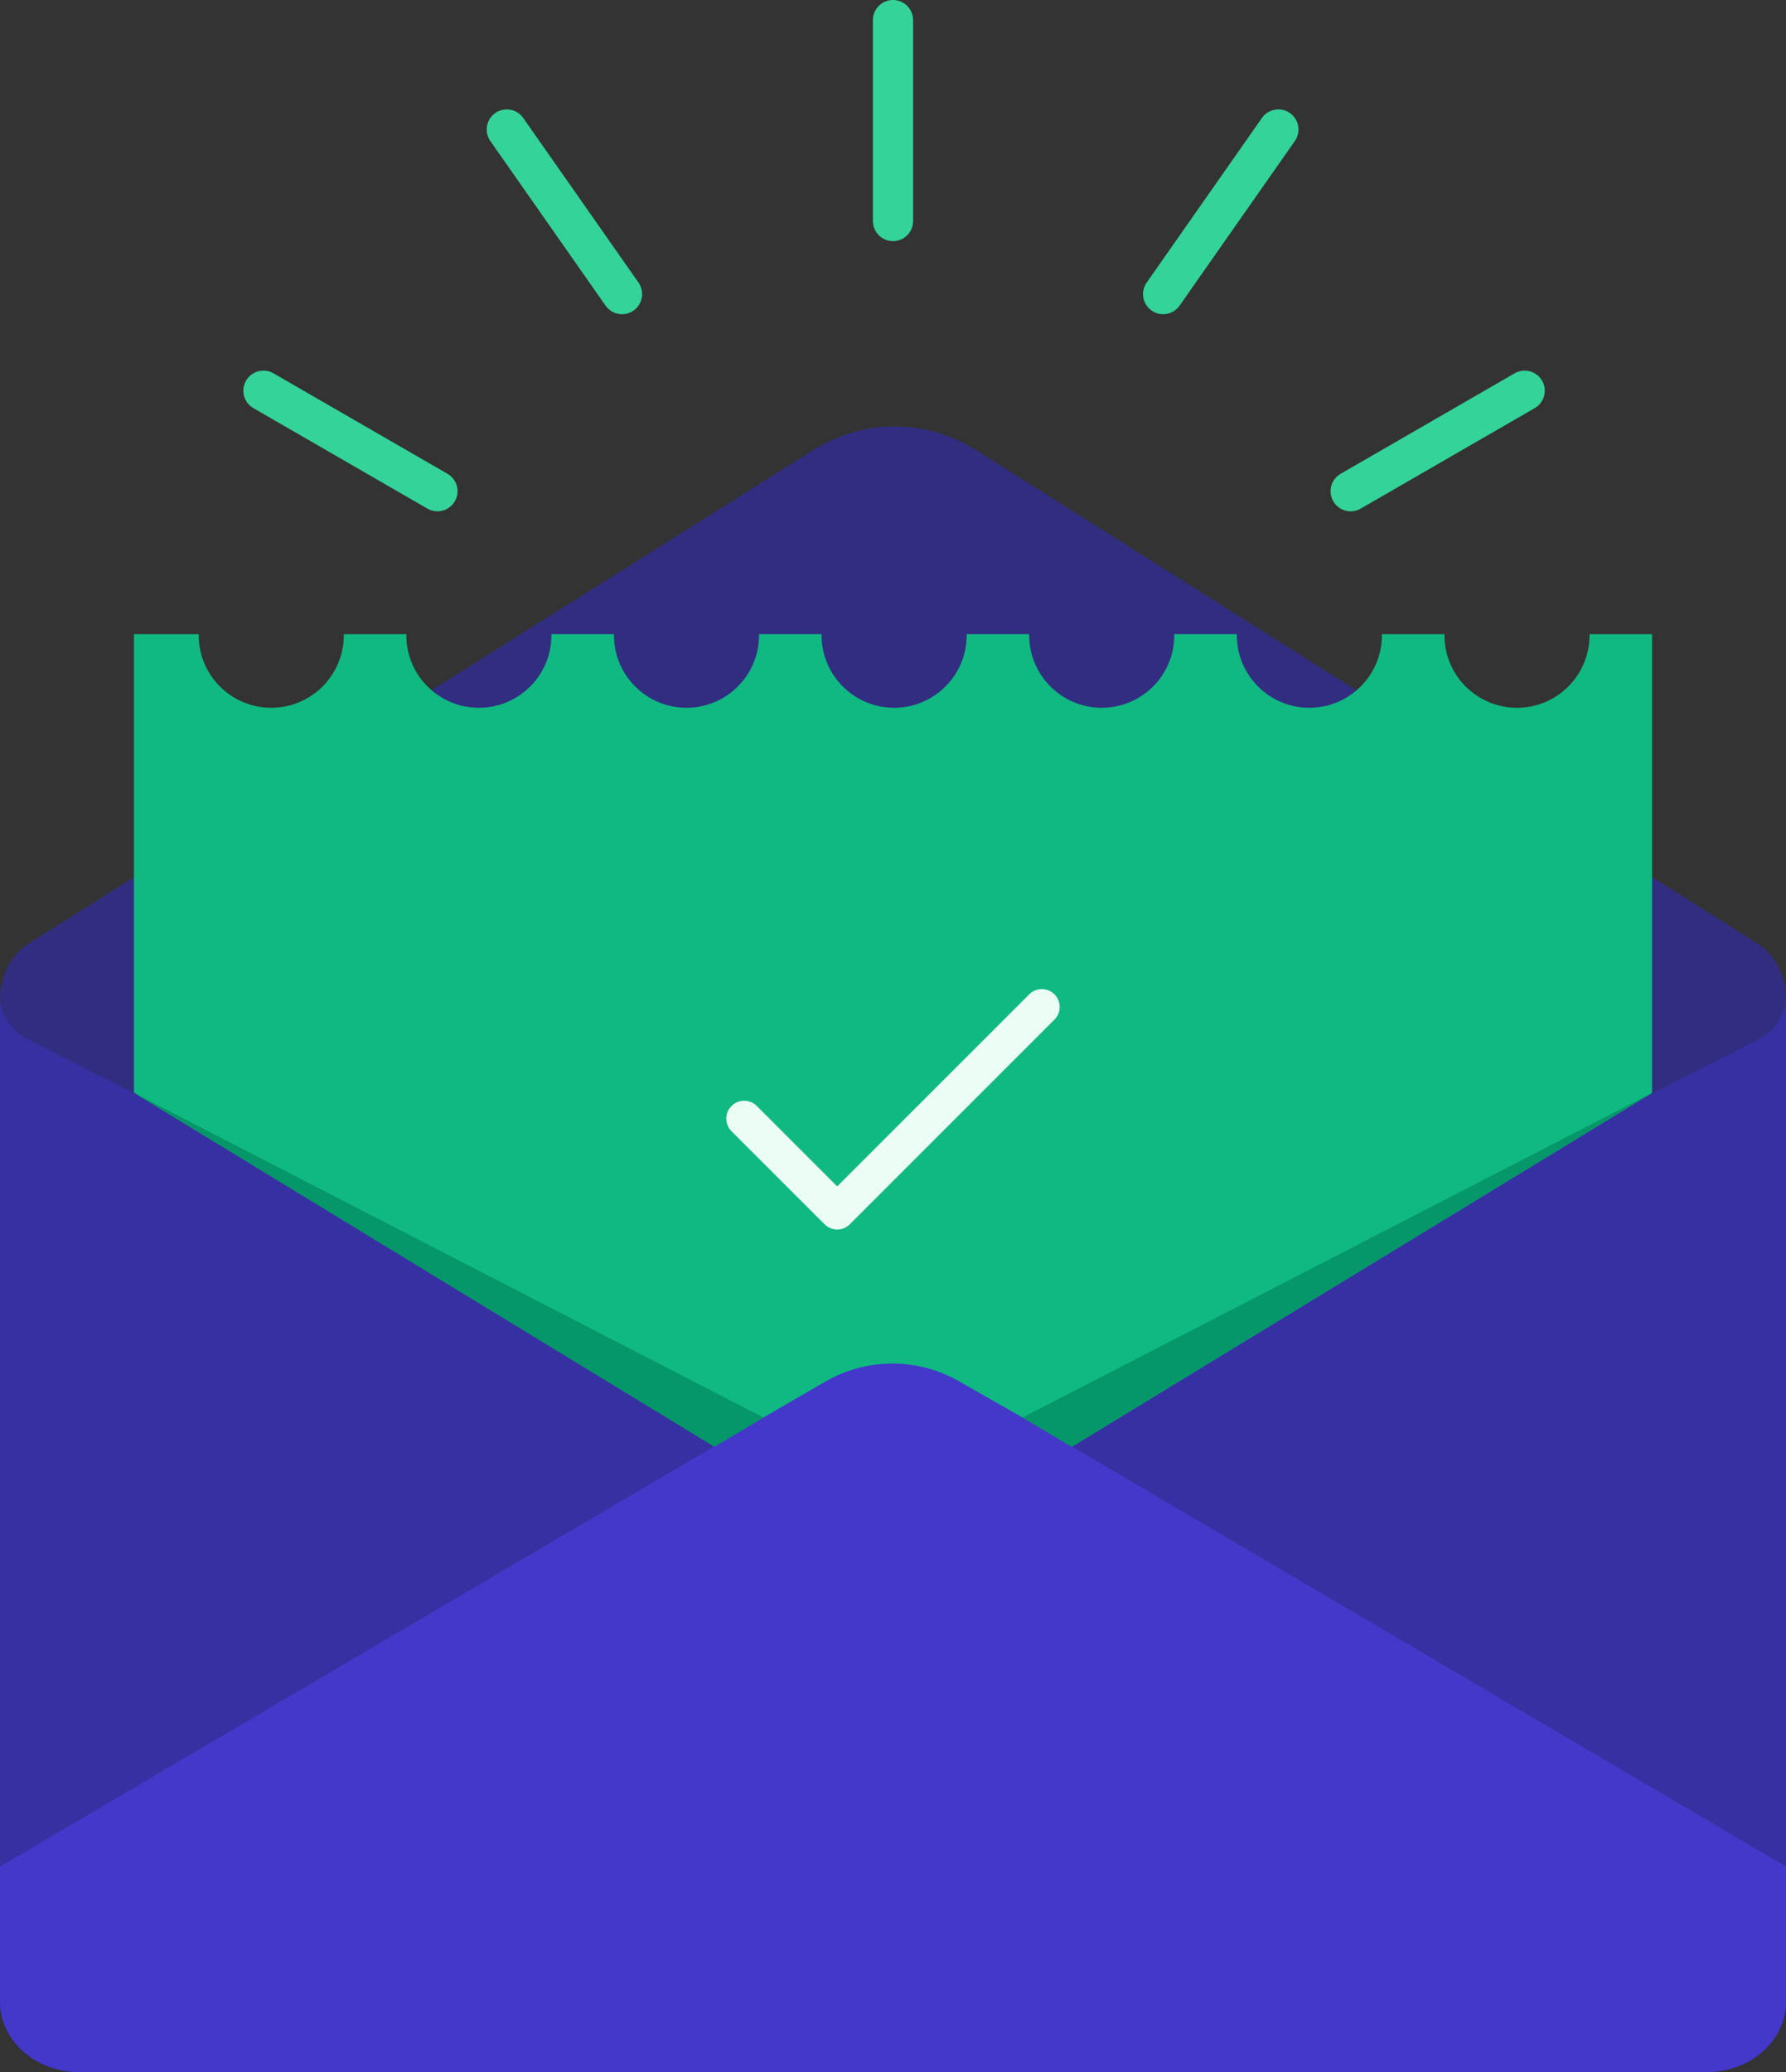 <svg xmlns="http://www.w3.org/2000/svg" width="800" height="928" viewBox="0 0 800 928" fill="none"><rect x="0" y="0" width="800" height="928" fill="#333333" stroke="none"/><path fill="#312E81" d="m787.5 422.801-350-221.012c-22.87-14.385-50.63-14.385-73.5 0L12.5 422.801C4.81 427.855.053 437.171 0 447.278c.683 9.336 5.358 17.692 12.5 22.343l350 224.425c22.822 14.605 50.68 14.605 73.5 0l351.5-224.425c7.142-4.651 11.817-13.007 12.5-22.343-.053-10.107-4.811-19.425-12.5-24.477Z"/><path fill="#3730A3" d="M799.998 448.001c-.682 7.323-5.357 13.877-12.5 17.526L401 663 12.5 465.526C5.358 461.877.683 455.323 0 448v448.409C0 913.855 15.838 928 35.375 928h729.25C784.161 928 800 913.857 800 896.409l-.002-448.408Z"/><path fill="#10B981" fill-rule="evenodd" d="M586.5 317c17.949 0 32.5-14.551 32.5-32.5 0-.167-.001-.334-.004-.5h28.008c-.003.166-.004.333-.004.5 0 17.949 14.551 32.5 32.5 32.5 17.949 0 32.5-14.551 32.5-32.5 0-.167-.001-.334-.004-.5H740v205.5l-339.5 207L60 489.326V284h29.004c-.003.166-.004.333-.004.5 0 17.949 14.551 32.5 32.5 32.5 17.949 0 32.5-14.551 32.5-32.5 0-.167-.001-.334-.004-.5h28.008c-.003.166-.004.333-.004.5 0 17.949 14.551 32.5 32.5 32.5 17.949 0 32.5-14.551 32.5-32.5 0-.167-.001-.334-.004-.5h28.008c-.003.166-.004.333-.004.5 0 17.949 14.551 32.5 32.5 32.5 17.949 0 32.5-14.551 32.5-32.5 0-.167-.001-.334-.004-.5h28.008c-.003.166-.004.333-.004.5 0 17.949 14.551 32.5 32.5 32.5 17.949 0 32.5-14.551 32.5-32.5 0-.167-.001-.334-.004-.5h28.008c-.003.166-.004.333-.004.5 0 17.949 14.551 32.5 32.5 32.5 17.949 0 32.5-14.551 32.5-32.5 0-.167-.001-.334-.004-.5h28.008c-.003.166-.004.333-.004.5 0 17.949 14.551 32.5 32.5 32.5Z" clip-rule="evenodd"/><path stroke="#ECFDF5" stroke-linecap="round" stroke-linejoin="round" stroke-width="16" d="M466.667 451 375 542.667 333.333 501"/><path fill="#4338CA" d="M800 836 460 636l-30.529-17.409a59.998 59.998 0 0 0-59.818.215L340 636 0 836v60.409C0 913.855 15.838 928 35.375 928h729.25C784.161 928 800 913.857 800 896.409V836Z"/><path stroke="#34D399" stroke-linecap="round" stroke-width="18" d="m605 220 77.942-45M400 9v90M521 131.724 572.622 58M118 175l77.942 45M227 58l51.622 73.724"/><path fill="#059669" d="m458 634.9 282-145.4L480 648l-22-13.1ZM342 634.9 60 489.5 320 648l22-13.1Z"/></svg>